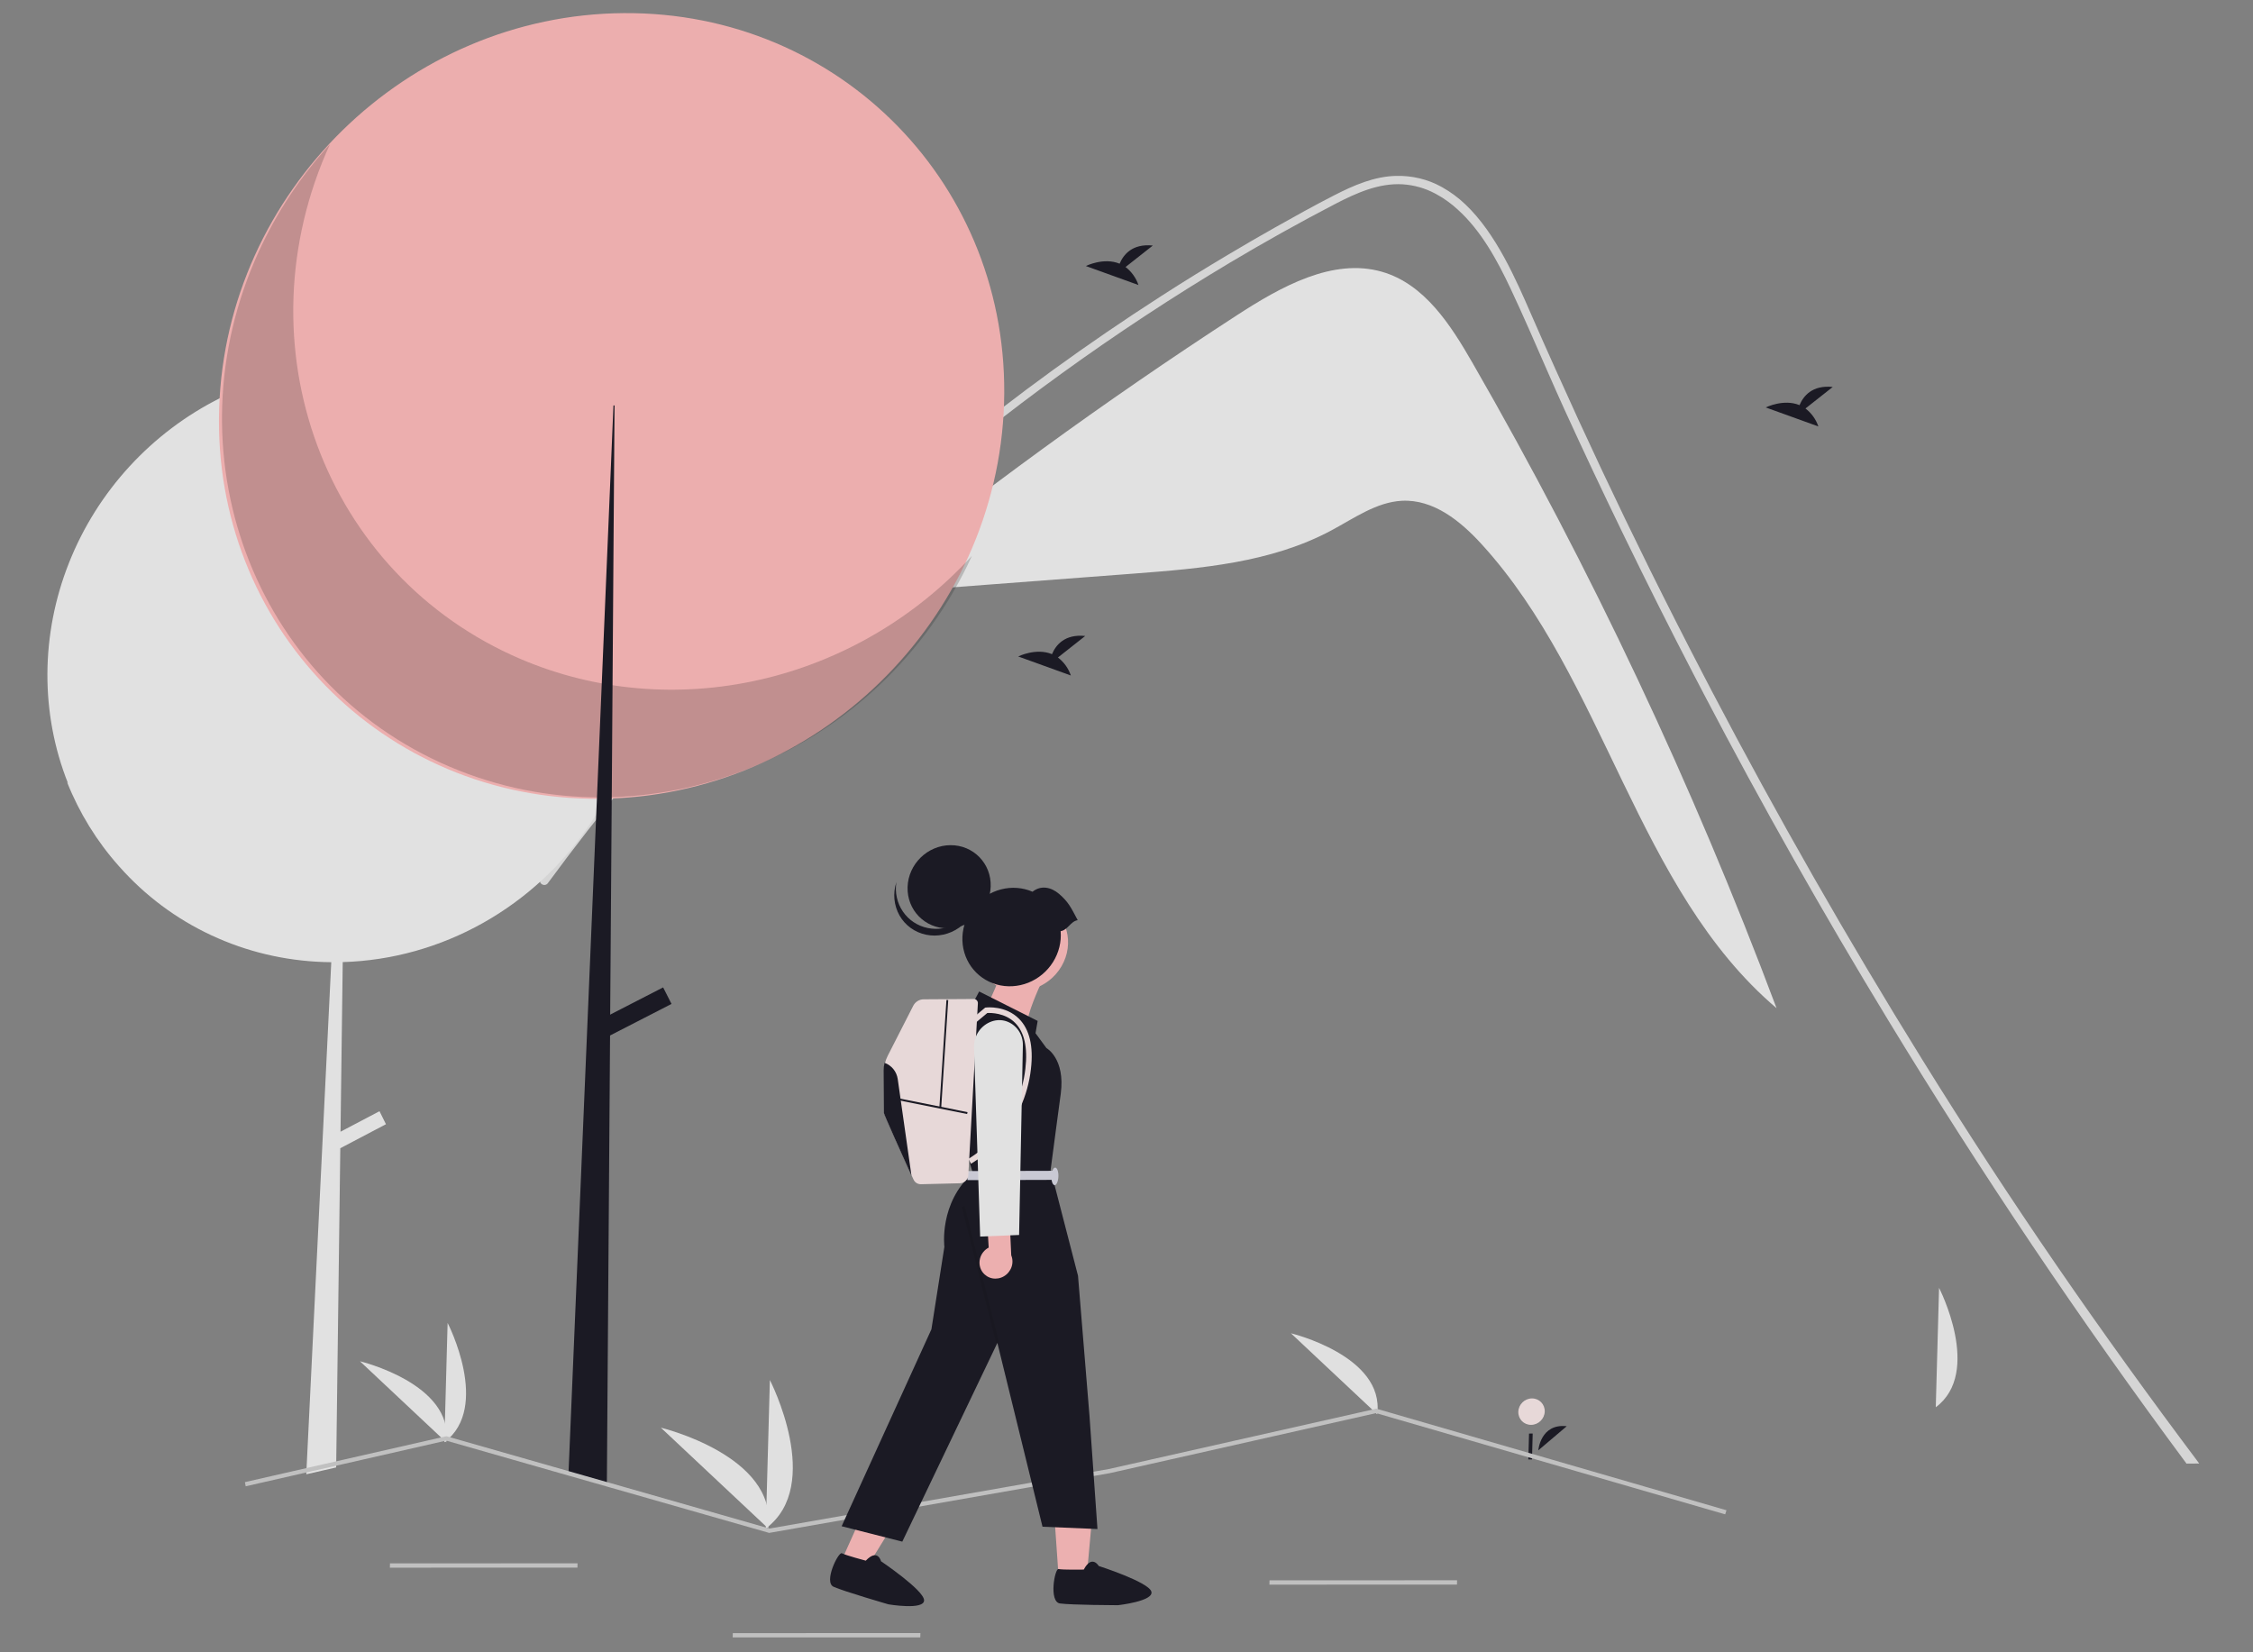 <svg width="90" height="66" viewBox="0 0 90 66" fill="none" xmlns="http://www.w3.org/2000/svg">
<rect x="0" y="0" width="90" height="66" fill="#808080" stroke="none"/>
<g opacity="0.85">
<path d="M58.818 14.488C57.942 12.966 56.899 11.342 55.202 10.855C53.237 10.291 51.164 11.453 49.401 12.598C44.128 16.021 39.038 19.726 34.153 23.697L34.157 23.756L45.304 22.911C47.989 22.707 50.767 22.477 53.174 21.192C54.087 20.705 54.983 20.055 56.002 20.003C57.269 19.939 58.344 20.816 59.182 21.733C64.14 27.163 65.365 35.51 70.968 40.272C67.618 31.343 63.556 22.721 58.818 14.488Z" fill="#F2F2F2"/>
<path d="M87.852 58.459L87.344 58.463C83.101 52.743 79.125 46.834 75.416 40.733C72.826 36.477 70.373 32.137 68.059 27.714C67.922 27.453 67.786 27.192 67.651 26.931C66.693 25.085 65.76 23.226 64.851 21.355C64.046 19.698 63.26 18.031 62.494 16.355C62.276 15.876 62.063 15.395 61.852 14.913C61.354 13.779 60.867 12.639 60.339 11.521C59.807 10.391 59.167 9.215 58.231 8.37C58.111 8.259 57.985 8.156 57.853 8.059C57.704 7.948 57.547 7.848 57.384 7.76C57.367 7.75 57.35 7.742 57.334 7.733C56.934 7.518 56.49 7.392 56.031 7.362C55.076 7.306 54.182 7.709 53.338 8.146C51.914 8.887 50.511 9.67 49.127 10.495C44.53 13.242 40.175 16.39 36.114 19.901L36.083 19.927C30.79 24.494 26.025 29.645 21.886 35.276C21.759 35.45 21.478 35.286 21.606 35.112C22.109 34.425 22.621 33.746 23.143 33.075C27.037 28.066 31.435 23.464 36.264 19.347C36.804 18.885 37.35 18.43 37.901 17.981C40.61 15.774 43.439 13.721 46.374 11.834C47.273 11.255 48.181 10.694 49.099 10.15C49.706 9.788 50.318 9.433 50.934 9.086C51.713 8.646 52.495 8.212 53.29 7.805C54.069 7.405 54.893 7.045 55.77 7.026C56.402 7.01 57.02 7.157 57.566 7.454C57.583 7.464 57.601 7.472 57.617 7.483C57.951 7.67 58.259 7.899 58.535 8.163C59.771 9.334 60.564 11.179 61.182 12.595C61.493 13.309 61.809 14.021 62.128 14.729C63.334 17.42 64.59 20.087 65.897 22.73C66.596 24.14 67.309 25.545 68.037 26.943C68.148 27.16 68.261 27.378 68.375 27.593C71.004 32.612 73.812 37.528 76.797 42.34C80.342 48.055 83.881 53.169 87.852 58.459Z" fill="#E4E4E4"/>
<path d="M41.567 39.316C41.567 39.316 40.943 40.674 41.074 40.867C41.205 41.059 39.415 40.234 39.415 40.234C39.415 40.234 40.039 38.876 40.044 38.714C40.05 38.553 41.567 39.316 41.567 39.316Z" fill="#FFB9B9"/>
<path d="M61.451 57.932C61.451 57.932 61.536 56.851 62.587 56.969L61.451 57.932Z" fill="#090814"/>
<path d="M61.163 56.915C61.454 56.913 61.698 56.675 61.707 56.383C61.716 56.091 61.487 55.857 61.196 55.859C60.904 55.861 60.661 56.099 60.652 56.39C60.643 56.682 60.871 56.917 61.163 56.915Z" fill="#F9E8E8"/>
<path d="M61.226 57.262L61.08 57.263L61.052 58.295L61.198 58.295L61.226 57.262Z" fill="#090814"/>
<path d="M25.662 26.443C25.654 26.706 25.638 26.967 25.613 27.225C25.473 28.716 25.053 30.178 24.376 31.532C24.37 31.544 24.364 31.555 24.359 31.566C24.328 31.628 24.295 31.691 24.262 31.753C24.061 32.136 23.84 32.509 23.6 32.87C22.501 34.524 21.022 35.897 19.294 36.867C17.566 37.837 15.642 38.374 13.691 38.43L13.603 45.205L15.16 44.386L15.418 44.906L13.594 45.865L13.431 58.448L13.428 58.616L12.236 58.889L12.243 58.72L13.233 38.434C11.665 38.422 10.126 38.097 8.707 37.478C7.287 36.86 6.015 35.96 4.964 34.832C4.891 34.755 4.82 34.675 4.75 34.597C4.747 34.593 4.744 34.59 4.742 34.588C3.867 33.604 3.17 32.474 2.68 31.244C2.691 31.257 2.703 31.269 2.714 31.282C1.606 28.492 1.621 25.344 2.756 22.482C3.89 19.62 6.058 17.262 8.816 15.889C8.857 15.868 8.9 15.848 8.942 15.827C11.668 14.512 14.751 14.254 17.578 15.104C20.405 15.954 22.771 17.851 24.207 20.418C24.275 20.539 24.341 20.663 24.405 20.788C25.293 22.521 25.725 24.465 25.662 26.443Z" fill="#F2F2F2"/>
<path d="M23.945 31.907C32.604 31.846 39.841 24.772 40.109 16.105C40.378 7.439 33.576 0.463 24.918 0.524C16.259 0.585 9.023 7.659 8.754 16.326C8.485 24.992 15.287 31.968 23.945 31.907Z" fill="#FFB6B6"/>
<path opacity="0.2" d="M13.181 5.759C9.525 13.763 12.939 22.972 20.806 26.328C23.791 27.601 27.136 27.888 30.368 27.148C33.601 26.409 36.559 24.68 38.823 22.206C35.168 30.21 25.828 33.979 17.961 30.624C10.094 27.269 6.679 18.06 10.334 10.056C11.05 8.488 12.011 7.037 13.181 5.76L13.181 5.759Z" fill="black"/>
<path d="M24.242 59.357L22.707 58.915L22.714 58.745L23.799 32.972L23.854 31.687L23.855 31.65L24.045 27.147L24.32 20.621L24.32 20.62L24.506 16.196L24.549 16.196L24.514 20.988L24.47 27.226L24.439 31.652L24.438 31.685L24.437 31.867L24.437 31.868L24.375 40.496L24.37 41.354L24.243 59.186L24.242 59.357Z" fill="#090814"/>
<path d="M26.49 39.441L23.826 40.81L24.161 41.469L26.825 40.101L26.49 39.441Z" fill="#090814"/>
<path d="M23.071 62.446L15.578 62.448L15.574 62.62L23.067 62.618L23.071 62.446Z" fill="#CBCBCB"/>
<path d="M36.767 65.232L29.273 65.234L29.269 65.406L36.763 65.404L36.767 65.232Z" fill="#CBCBCB"/>
<path d="M58.206 63.123L50.713 63.125L50.709 63.297L58.202 63.295L58.206 63.123Z" fill="#CBCBCB"/>
<path d="M77.328 56.212L77.459 51.443C77.459 51.443 79.201 54.817 77.328 56.212Z" fill="#F1F1F1"/>
<path d="M55.015 56.492L51.568 53.257C51.568 53.257 55.324 54.157 55.015 56.492Z" fill="#F1F1F1"/>
<path d="M17.75 57.611L17.881 52.843C17.881 52.843 19.623 56.216 17.75 57.611Z" fill="#F1F1F1"/>
<path d="M17.825 57.61L14.379 54.375C14.379 54.375 18.134 55.276 17.825 57.61Z" fill="#F1F1F1"/>
<path d="M30.591 61.054L30.754 55.124C30.754 55.124 32.921 59.319 30.591 61.054Z" fill="#F1F1F1"/>
<path d="M30.686 61.051L26.4 57.028C26.4 57.028 31.07 58.148 30.686 61.051Z" fill="#F1F1F1"/>
<path d="M68.967 60.326L68.916 60.49L54.97 56.446L44.325 58.846L30.727 61.231L30.709 61.226L24.345 59.408L22.736 58.949L17.822 57.544L13.669 58.491L12.454 58.767L9.814 59.369L9.783 59.203L12.461 58.592L13.671 58.317L17.831 57.369L17.851 57.374L22.744 58.772L24.346 59.229L30.74 61.057L44.296 58.679L54.98 56.27L55.001 56.275L68.967 60.326Z" fill="#CBCBCB"/>
<path d="M44.962 10.666L46.051 9.808C45.229 9.722 44.876 10.175 44.725 10.533C44.089 10.269 43.376 10.626 43.376 10.626L45.478 11.385C45.38 11.099 45.201 10.849 44.962 10.666L44.962 10.666Z" fill="#090814"/>
<path d="M72.123 16.316L73.212 15.457C72.389 15.371 72.036 15.825 71.885 16.183C71.249 15.919 70.536 16.275 70.536 16.275L72.638 17.034C72.54 16.748 72.361 16.499 72.122 16.316L72.123 16.316Z" fill="#090814"/>
<path d="M42.261 26.263L43.35 25.404C42.527 25.318 42.174 25.772 42.024 26.13C41.387 25.866 40.674 26.222 40.674 26.222L42.777 26.982C42.679 26.695 42.5 26.446 42.261 26.263L42.261 26.263Z" fill="#090814"/>
<path d="M33.678 62.201L34.681 62.527L36.716 59.215L35.236 58.734L33.678 62.201Z" fill="#FFB9B9"/>
<path d="M42.293 63.057L43.404 63.05L43.706 59.735L42.067 59.795L42.293 63.057Z" fill="#FFB9B9"/>
<path d="M38.818 40.166L39.114 39.604L41.451 40.78L41.366 41.271L41.802 41.864C41.802 41.864 42.557 42.279 42.375 43.681L42.196 45.013L41.969 46.73L43.063 50.96L43.522 56.56L43.84 61.076L41.645 60.984L39.842 53.642L36.044 61.58L33.621 60.964L37.207 53.098L37.725 49.803C37.725 49.803 37.499 48.054 38.861 46.855L38.67 46.225L38.694 45.449L38.108 41.747L38.818 40.166Z" fill="#090814"/>
<path opacity="0.2" d="M38.533 48.178L38.422 48.209L39.794 53.649L39.904 53.618L38.533 48.178Z" fill="black"/>
<path d="M38.645 47.139L42.135 47.129L42.144 46.767L38.655 46.776L38.645 47.139Z" fill="#D6D6E3"/>
<path d="M42.13 47.34C42.207 47.34 42.274 47.183 42.28 46.989C42.286 46.796 42.228 46.639 42.151 46.64C42.074 46.64 42.007 46.797 42.001 46.991C41.995 47.184 42.053 47.341 42.13 47.34Z" fill="#D6D6E3"/>
<path d="M42.402 38.6C42.934 37.691 42.638 36.56 41.739 36.076C40.841 35.592 39.681 35.936 39.149 36.845C38.617 37.755 38.914 38.885 39.812 39.369C40.71 39.854 41.87 39.509 42.402 38.6Z" fill="#FFB9B9"/>
<path d="M37.863 37.082C38.78 37.076 39.546 36.327 39.575 35.409C39.603 34.492 38.883 33.753 37.966 33.76C37.05 33.766 36.284 34.515 36.255 35.433C36.227 36.35 36.947 37.089 37.863 37.082Z" fill="#090814"/>
<path d="M35.807 35.237C35.735 35.458 35.709 35.691 35.73 35.92C35.752 36.148 35.82 36.368 35.932 36.566C36.044 36.763 36.196 36.934 36.379 37.066C36.562 37.199 36.773 37.291 36.997 37.337C37.221 37.383 37.453 37.382 37.68 37.333C37.907 37.285 38.123 37.19 38.315 37.054C38.506 36.919 38.669 36.747 38.794 36.548C38.918 36.349 39 36.128 39.036 35.899C38.904 36.301 38.628 36.645 38.262 36.862C37.897 37.078 37.468 37.153 37.061 37.069C36.654 36.986 36.3 36.751 36.068 36.411C35.836 36.072 35.743 35.653 35.807 35.237Z" fill="#090814"/>
<path d="M42.369 37.194C42.405 37.624 42.297 38.059 42.063 38.431C41.829 38.804 41.481 39.093 41.074 39.255C40.667 39.416 40.223 39.441 39.811 39.325C39.399 39.208 39.042 38.958 38.795 38.612C38.548 38.266 38.426 37.844 38.446 37.411C38.467 36.979 38.629 36.559 38.908 36.218C39.187 35.877 39.568 35.634 39.99 35.525C40.413 35.417 40.854 35.45 41.246 35.619C41.582 35.351 41.987 35.431 42.309 35.708C42.673 36.022 42.778 36.238 43.051 36.756C42.765 36.798 42.656 37.152 42.369 37.194Z" fill="#090814"/>
<path d="M35.315 42.782C35.319 43.335 35.327 44.425 35.326 44.48C35.324 44.539 36.095 46.244 36.429 46.978C36.453 47.029 36.474 47.076 36.493 47.117C36.518 47.174 36.56 47.222 36.613 47.255C36.666 47.288 36.727 47.304 36.791 47.303L38.346 47.265C38.431 47.263 38.514 47.228 38.576 47.167C38.639 47.107 38.677 47.025 38.681 46.94L39.063 40.077C39.064 40.055 39.061 40.032 39.053 40.011C39.045 39.99 39.034 39.971 39.018 39.955C39.003 39.939 38.985 39.926 38.964 39.917C38.944 39.909 38.922 39.904 38.899 39.904L36.894 39.917C36.81 39.918 36.726 39.942 36.653 39.988C36.58 40.033 36.52 40.098 36.481 40.175L35.459 42.178C35.363 42.367 35.313 42.574 35.315 42.782Z" fill="#F9E8E8"/>
<path d="M38.787 46.485C39.192 46.24 39.558 45.935 39.873 45.58C40.603 44.777 41.062 43.768 41.182 42.703C41.288 41.792 41.128 41.117 40.707 40.694C40.173 40.158 39.42 40.241 39.389 40.245L39.355 40.249L38.834 40.684L38.973 40.854L39.439 40.464C39.579 40.457 40.147 40.452 40.55 40.857C40.92 41.23 41.059 41.845 40.961 42.685C40.847 43.699 40.411 44.66 39.717 45.425C39.418 45.763 39.07 46.055 38.686 46.29L38.787 46.485Z" fill="#F9E8E8"/>
<path d="M35.887 43.869L35.869 43.944L38.633 44.499L38.65 44.424L35.887 43.869Z" fill="#090814"/>
<path d="M37.807 39.944L37.525 44.245L37.598 44.248L37.879 39.947L37.807 39.944Z" fill="#090814"/>
<path d="M35.299 42.768C35.303 43.32 35.313 44.406 35.311 44.462C35.31 44.52 36.078 46.221 36.409 46.953L35.862 43.106C35.841 42.958 35.781 42.819 35.689 42.705C35.596 42.59 35.474 42.504 35.335 42.454C35.309 42.557 35.297 42.663 35.299 42.768Z" fill="#090814"/>
<path d="M39.253 50.819C39.197 50.743 39.158 50.656 39.14 50.562C39.121 50.469 39.124 50.372 39.147 50.278C39.17 50.184 39.213 50.096 39.273 50.019C39.334 49.942 39.41 49.879 39.495 49.834L39.406 48.34L40.299 48.031L40.396 50.143C40.457 50.291 40.461 50.457 40.407 50.611C40.353 50.765 40.246 50.896 40.105 50.979C39.965 51.063 39.8 51.092 39.643 51.063C39.486 51.033 39.348 50.946 39.254 50.819L39.253 50.819Z" fill="#FFB7B7"/>
<path d="M38.909 41.845C38.899 41.619 38.963 41.393 39.092 41.203C39.222 41.013 39.409 40.87 39.624 40.797C39.813 40.733 40.016 40.732 40.202 40.794C40.401 40.862 40.571 40.993 40.689 41.166C40.807 41.34 40.867 41.549 40.86 41.763L40.71 49.33L39.154 49.394L38.909 41.845Z" fill="#F2F2F2"/>
<path d="M43.293 62.696C43.293 62.696 42.439 62.711 42.287 62.674C42.135 62.636 41.888 63.985 42.343 64.049C42.798 64.112 44.658 64.119 44.658 64.119C44.658 64.119 46.109 63.959 45.993 63.574C45.877 63.189 43.891 62.552 43.891 62.552C43.891 62.552 43.62 62.08 43.293 62.696Z" fill="#090814"/>
<path d="M34.585 62.34C34.585 62.34 33.766 62.122 33.632 62.044C33.497 61.966 32.886 63.199 33.302 63.384C33.718 63.57 35.49 64.084 35.49 64.084C35.49 64.084 36.918 64.326 36.914 63.923C36.911 63.52 35.194 62.364 35.194 62.364C35.194 62.364 35.068 61.835 34.585 62.34Z" fill="#090814"/>
</g>
</svg>
